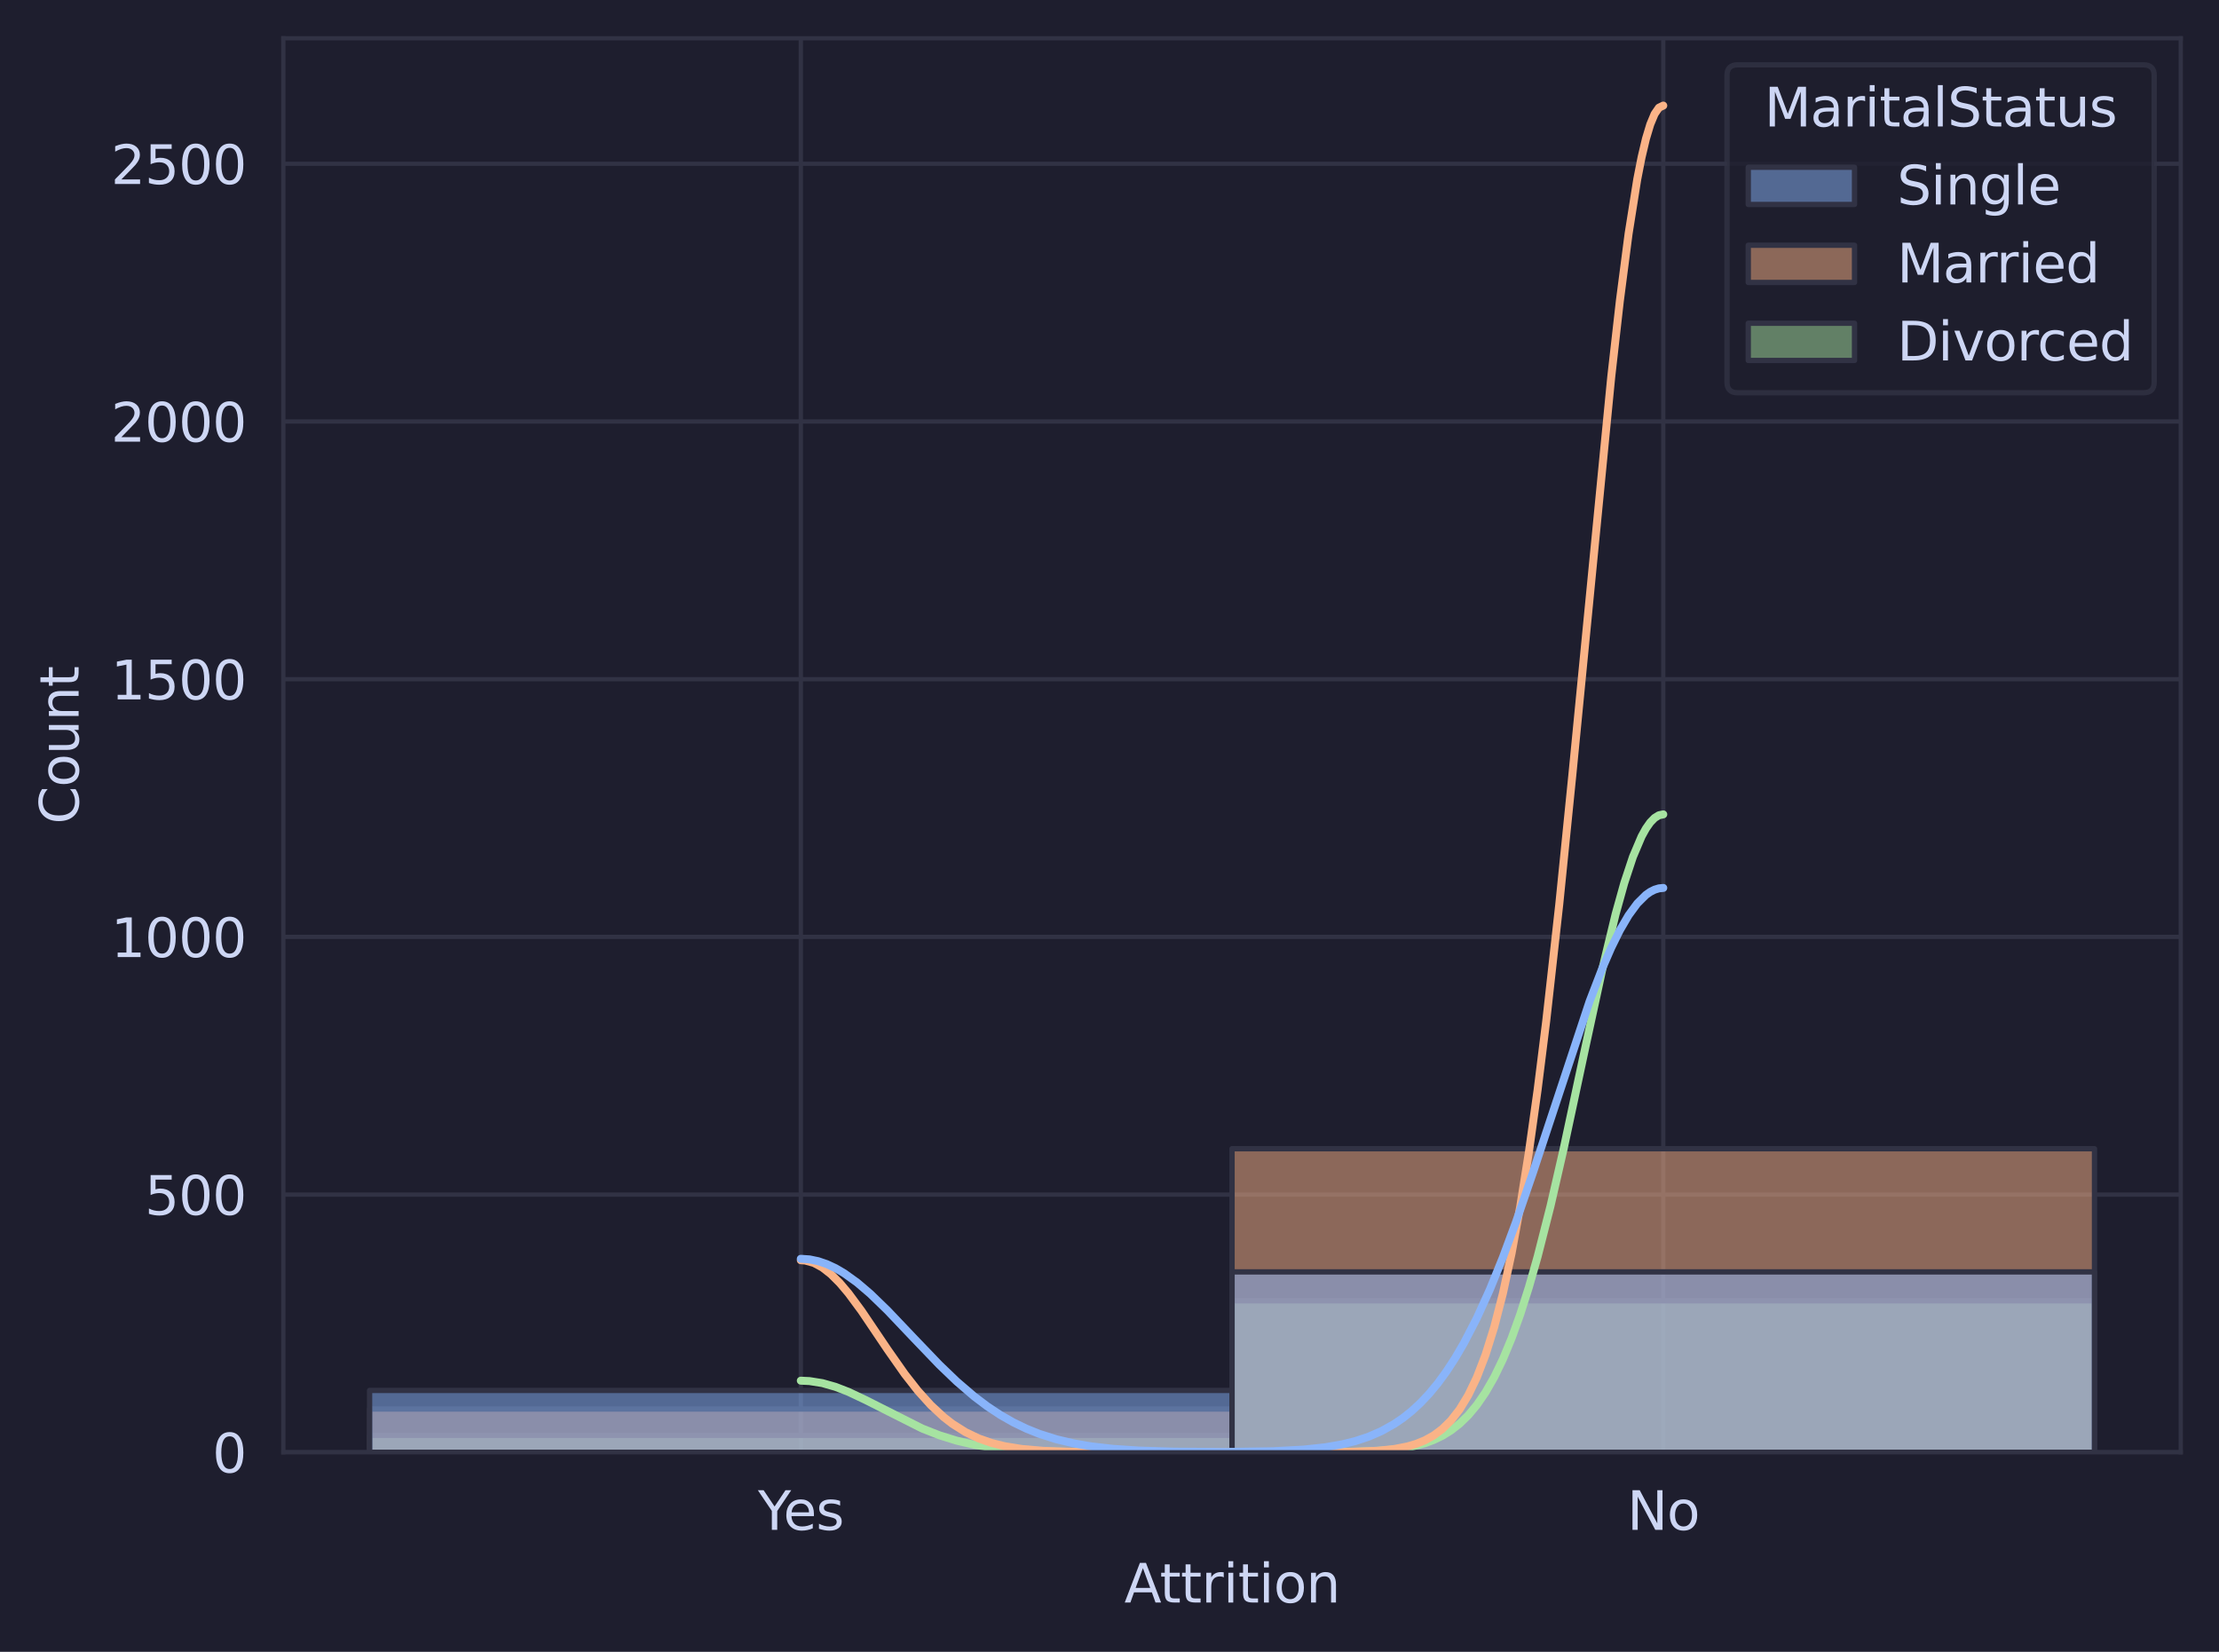 <?xml version="1.0" encoding="utf-8" standalone="no"?>
<!DOCTYPE svg PUBLIC "-//W3C//DTD SVG 1.1//EN"
  "http://www.w3.org/Graphics/SVG/1.1/DTD/svg11.dtd">
<svg xmlns:xlink="http://www.w3.org/1999/xlink" width="417.648pt" height="310.868pt" viewBox="0 0 417.648 310.868" xmlns="http://www.w3.org/2000/svg" version="1.1">
 <defs>
  <style type="text/css">*{stroke-linejoin: round; stroke-linecap: butt}</style>
 </defs>
 <g id="figure_1">
  <g id="patch_1">
   <path d="M 0 310.868 
L 417.648 310.868 
L 417.648 0 
L 0 0 
z
" style="fill: #1e1e2e"/>
  </g>
  <g id="axes_1">
   <g id="patch_2">
    <path d="M 53.328 273.312 
L 410.448 273.312 
L 410.448 7.2 
L 53.328 7.2 
z
" style="fill: #1e1e2e"/>
   </g>
   <g id="matplotlib.axis_1">
    <g id="xtick_1">
     <g id="line2d_1">
      <path d="M 150.724 273.312 
L 150.724 7.2 
" clip-path="url(#pc31519c496)" style="fill: none; stroke: #313244; stroke-width: 0.8; stroke-linecap: round"/>
     </g>
     <g id="text_1">
      <!-- Yes -->
      <g style="fill: #cdd6f4" transform="translate(142.652 287.91) scale(0.1 -0.1)">
       <defs>
        <path id="DejaVuSans-59" d="M -13 4666 
L 666 4666 
L 1959 2747 
L 3244 4666 
L 3922 4666 
L 2272 2222 
L 2272 0 
L 1638 0 
L 1638 2222 
L -13 4666 
z
" transform="scale(0.016)"/>
        <path id="DejaVuSans-65" d="M 3597 1894 
L 3597 1613 
L 953 1613 
Q 991 1019 1311 708 
Q 1631 397 2203 397 
Q 2534 397 2845 478 
Q 3156 559 3463 722 
L 3463 178 
Q 3153 47 2828 -22 
Q 2503 -91 2169 -91 
Q 1331 -91 842 396 
Q 353 884 353 1716 
Q 353 2575 817 3079 
Q 1281 3584 2069 3584 
Q 2775 3584 3186 3129 
Q 3597 2675 3597 1894 
z
M 3022 2063 
Q 3016 2534 2758 2815 
Q 2500 3097 2075 3097 
Q 1594 3097 1305 2825 
Q 1016 2553 972 2059 
L 3022 2063 
z
" transform="scale(0.016)"/>
        <path id="DejaVuSans-73" d="M 2834 3397 
L 2834 2853 
Q 2591 2978 2328 3040 
Q 2066 3103 1784 3103 
Q 1356 3103 1142 2972 
Q 928 2841 928 2578 
Q 928 2378 1081 2264 
Q 1234 2150 1697 2047 
L 1894 2003 
Q 2506 1872 2764 1633 
Q 3022 1394 3022 966 
Q 3022 478 2636 193 
Q 2250 -91 1575 -91 
Q 1294 -91 989 -36 
Q 684 19 347 128 
L 347 722 
Q 666 556 975 473 
Q 1284 391 1588 391 
Q 1994 391 2212 530 
Q 2431 669 2431 922 
Q 2431 1156 2273 1281 
Q 2116 1406 1581 1522 
L 1381 1569 
Q 847 1681 609 1914 
Q 372 2147 372 2553 
Q 372 3047 722 3315 
Q 1072 3584 1716 3584 
Q 2034 3584 2315 3537 
Q 2597 3491 2834 3397 
z
" transform="scale(0.016)"/>
       </defs>
       <use xlink:href="#DejaVuSans-59"/>
       <use xlink:href="#DejaVuSans-65" x="47.834"/>
       <use xlink:href="#DejaVuSans-73" x="109.357"/>
      </g>
     </g>
    </g>
    <g id="xtick_2">
     <g id="line2d_2">
      <path d="M 313.052 273.312 
L 313.052 7.2 
" clip-path="url(#pc31519c496)" style="fill: none; stroke: #313244; stroke-width: 0.8; stroke-linecap: round"/>
     </g>
     <g id="text_2">
      <!-- No -->
      <g style="fill: #cdd6f4" transform="translate(306.252 287.91) scale(0.1 -0.1)">
       <defs>
        <path id="DejaVuSans-4e" d="M 628 4666 
L 1478 4666 
L 3547 763 
L 3547 4666 
L 4159 4666 
L 4159 0 
L 3309 0 
L 1241 3903 
L 1241 0 
L 628 0 
L 628 4666 
z
" transform="scale(0.016)"/>
        <path id="DejaVuSans-6f" d="M 1959 3097 
Q 1497 3097 1228 2736 
Q 959 2375 959 1747 
Q 959 1119 1226 758 
Q 1494 397 1959 397 
Q 2419 397 2687 759 
Q 2956 1122 2956 1747 
Q 2956 2369 2687 2733 
Q 2419 3097 1959 3097 
z
M 1959 3584 
Q 2709 3584 3137 3096 
Q 3566 2609 3566 1747 
Q 3566 888 3137 398 
Q 2709 -91 1959 -91 
Q 1206 -91 779 398 
Q 353 888 353 1747 
Q 353 2609 779 3096 
Q 1206 3584 1959 3584 
z
" transform="scale(0.016)"/>
       </defs>
       <use xlink:href="#DejaVuSans-4e"/>
       <use xlink:href="#DejaVuSans-6f" x="74.805"/>
      </g>
     </g>
    </g>
    <g id="text_3">
     <!-- Attrition -->
     <g style="fill: #cdd6f4" transform="translate(211.613 301.589) scale(0.1 -0.1)">
      <defs>
       <path id="DejaVuSans-41" d="M 2188 4044 
L 1331 1722 
L 3047 1722 
L 2188 4044 
z
M 1831 4666 
L 2547 4666 
L 4325 0 
L 3669 0 
L 3244 1197 
L 1141 1197 
L 716 0 
L 50 0 
L 1831 4666 
z
" transform="scale(0.016)"/>
       <path id="DejaVuSans-74" d="M 1172 4494 
L 1172 3500 
L 2356 3500 
L 2356 3053 
L 1172 3053 
L 1172 1153 
Q 1172 725 1289 603 
Q 1406 481 1766 481 
L 2356 481 
L 2356 0 
L 1766 0 
Q 1100 0 847 248 
Q 594 497 594 1153 
L 594 3053 
L 172 3053 
L 172 3500 
L 594 3500 
L 594 4494 
L 1172 4494 
z
" transform="scale(0.016)"/>
       <path id="DejaVuSans-72" d="M 2631 2963 
Q 2534 3019 2420 3045 
Q 2306 3072 2169 3072 
Q 1681 3072 1420 2755 
Q 1159 2438 1159 1844 
L 1159 0 
L 581 0 
L 581 3500 
L 1159 3500 
L 1159 2956 
Q 1341 3275 1631 3429 
Q 1922 3584 2338 3584 
Q 2397 3584 2469 3576 
Q 2541 3569 2628 3553 
L 2631 2963 
z
" transform="scale(0.016)"/>
       <path id="DejaVuSans-69" d="M 603 3500 
L 1178 3500 
L 1178 0 
L 603 0 
L 603 3500 
z
M 603 4863 
L 1178 4863 
L 1178 4134 
L 603 4134 
L 603 4863 
z
" transform="scale(0.016)"/>
       <path id="DejaVuSans-6e" d="M 3513 2113 
L 3513 0 
L 2938 0 
L 2938 2094 
Q 2938 2591 2744 2837 
Q 2550 3084 2163 3084 
Q 1697 3084 1428 2787 
Q 1159 2491 1159 1978 
L 1159 0 
L 581 0 
L 581 3500 
L 1159 3500 
L 1159 2956 
Q 1366 3272 1645 3428 
Q 1925 3584 2291 3584 
Q 2894 3584 3203 3211 
Q 3513 2838 3513 2113 
z
" transform="scale(0.016)"/>
      </defs>
      <use xlink:href="#DejaVuSans-41"/>
      <use xlink:href="#DejaVuSans-74" x="66.658"/>
      <use xlink:href="#DejaVuSans-74" x="105.867"/>
      <use xlink:href="#DejaVuSans-72" x="145.076"/>
      <use xlink:href="#DejaVuSans-69" x="186.189"/>
      <use xlink:href="#DejaVuSans-74" x="213.973"/>
      <use xlink:href="#DejaVuSans-69" x="253.182"/>
      <use xlink:href="#DejaVuSans-6f" x="280.965"/>
      <use xlink:href="#DejaVuSans-6e" x="342.146"/>
     </g>
    </g>
   </g>
   <g id="matplotlib.axis_2">
    <g id="ytick_1">
     <g id="line2d_3">
      <path d="M 53.328 273.312 
L 410.448 273.312 
" clip-path="url(#pc31519c496)" style="fill: none; stroke: #313244; stroke-width: 0.8; stroke-linecap: round"/>
     </g>
     <g id="text_4">
      <!-- 0 -->
      <g style="fill: #cdd6f4" transform="translate(39.966 277.111) scale(0.1 -0.1)">
       <defs>
        <path id="DejaVuSans-30" d="M 2034 4250 
Q 1547 4250 1301 3770 
Q 1056 3291 1056 2328 
Q 1056 1369 1301 889 
Q 1547 409 2034 409 
Q 2525 409 2770 889 
Q 3016 1369 3016 2328 
Q 3016 3291 2770 3770 
Q 2525 4250 2034 4250 
z
M 2034 4750 
Q 2819 4750 3233 4129 
Q 3647 3509 3647 2328 
Q 3647 1150 3233 529 
Q 2819 -91 2034 -91 
Q 1250 -91 836 529 
Q 422 1150 422 2328 
Q 422 3509 836 4129 
Q 1250 4750 2034 4750 
z
" transform="scale(0.016)"/>
       </defs>
       <use xlink:href="#DejaVuSans-30"/>
      </g>
     </g>
    </g>
    <g id="ytick_2">
     <g id="line2d_4">
      <path d="M 53.328 224.814 
L 410.448 224.814 
" clip-path="url(#pc31519c496)" style="fill: none; stroke: #313244; stroke-width: 0.8; stroke-linecap: round"/>
     </g>
     <g id="text_5">
      <!-- 500 -->
      <g style="fill: #cdd6f4" transform="translate(27.241 228.613) scale(0.1 -0.1)">
       <defs>
        <path id="DejaVuSans-35" d="M 691 4666 
L 3169 4666 
L 3169 4134 
L 1269 4134 
L 1269 2991 
Q 1406 3038 1543 3061 
Q 1681 3084 1819 3084 
Q 2600 3084 3056 2656 
Q 3513 2228 3513 1497 
Q 3513 744 3044 326 
Q 2575 -91 1722 -91 
Q 1428 -91 1123 -41 
Q 819 9 494 109 
L 494 744 
Q 775 591 1075 516 
Q 1375 441 1709 441 
Q 2250 441 2565 725 
Q 2881 1009 2881 1497 
Q 2881 1984 2565 2268 
Q 2250 2553 1709 2553 
Q 1456 2553 1204 2497 
Q 953 2441 691 2322 
L 691 4666 
z
" transform="scale(0.016)"/>
       </defs>
       <use xlink:href="#DejaVuSans-35"/>
       <use xlink:href="#DejaVuSans-30" x="63.623"/>
       <use xlink:href="#DejaVuSans-30" x="127.246"/>
      </g>
     </g>
    </g>
    <g id="ytick_3">
     <g id="line2d_5">
      <path d="M 53.328 176.316 
L 410.448 176.316 
" clip-path="url(#pc31519c496)" style="fill: none; stroke: #313244; stroke-width: 0.8; stroke-linecap: round"/>
     </g>
     <g id="text_6">
      <!-- 1000 -->
      <g style="fill: #cdd6f4" transform="translate(20.878 180.116) scale(0.1 -0.1)">
       <defs>
        <path id="DejaVuSans-31" d="M 794 531 
L 1825 531 
L 1825 4091 
L 703 3866 
L 703 4441 
L 1819 4666 
L 2450 4666 
L 2450 531 
L 3481 531 
L 3481 0 
L 794 0 
L 794 531 
z
" transform="scale(0.016)"/>
       </defs>
       <use xlink:href="#DejaVuSans-31"/>
       <use xlink:href="#DejaVuSans-30" x="63.623"/>
       <use xlink:href="#DejaVuSans-30" x="127.246"/>
       <use xlink:href="#DejaVuSans-30" x="190.869"/>
      </g>
     </g>
    </g>
    <g id="ytick_4">
     <g id="line2d_6">
      <path d="M 53.328 127.819 
L 410.448 127.819 
" clip-path="url(#pc31519c496)" style="fill: none; stroke: #313244; stroke-width: 0.8; stroke-linecap: round"/>
     </g>
     <g id="text_7">
      <!-- 1500 -->
      <g style="fill: #cdd6f4" transform="translate(20.878 131.618) scale(0.1 -0.1)">
       <use xlink:href="#DejaVuSans-31"/>
       <use xlink:href="#DejaVuSans-35" x="63.623"/>
       <use xlink:href="#DejaVuSans-30" x="127.246"/>
       <use xlink:href="#DejaVuSans-30" x="190.869"/>
      </g>
     </g>
    </g>
    <g id="ytick_5">
     <g id="line2d_7">
      <path d="M 53.328 79.321 
L 410.448 79.321 
" clip-path="url(#pc31519c496)" style="fill: none; stroke: #313244; stroke-width: 0.8; stroke-linecap: round"/>
     </g>
     <g id="text_8">
      <!-- 2000 -->
      <g style="fill: #cdd6f4" transform="translate(20.878 83.12) scale(0.1 -0.1)">
       <defs>
        <path id="DejaVuSans-32" d="M 1228 531 
L 3431 531 
L 3431 0 
L 469 0 
L 469 531 
Q 828 903 1448 1529 
Q 2069 2156 2228 2338 
Q 2531 2678 2651 2914 
Q 2772 3150 2772 3378 
Q 2772 3750 2511 3984 
Q 2250 4219 1831 4219 
Q 1534 4219 1204 4116 
Q 875 4013 500 3803 
L 500 4441 
Q 881 4594 1212 4672 
Q 1544 4750 1819 4750 
Q 2544 4750 2975 4387 
Q 3406 4025 3406 3419 
Q 3406 3131 3298 2873 
Q 3191 2616 2906 2266 
Q 2828 2175 2409 1742 
Q 1991 1309 1228 531 
z
" transform="scale(0.016)"/>
       </defs>
       <use xlink:href="#DejaVuSans-32"/>
       <use xlink:href="#DejaVuSans-30" x="63.623"/>
       <use xlink:href="#DejaVuSans-30" x="127.246"/>
       <use xlink:href="#DejaVuSans-30" x="190.869"/>
      </g>
     </g>
    </g>
    <g id="ytick_6">
     <g id="line2d_8">
      <path d="M 53.328 30.823 
L 410.448 30.823 
" clip-path="url(#pc31519c496)" style="fill: none; stroke: #313244; stroke-width: 0.8; stroke-linecap: round"/>
     </g>
     <g id="text_9">
      <!-- 2500 -->
      <g style="fill: #cdd6f4" transform="translate(20.878 34.622) scale(0.1 -0.1)">
       <use xlink:href="#DejaVuSans-32"/>
       <use xlink:href="#DejaVuSans-35" x="63.623"/>
       <use xlink:href="#DejaVuSans-30" x="127.246"/>
       <use xlink:href="#DejaVuSans-30" x="190.869"/>
      </g>
     </g>
    </g>
    <g id="text_10">
     <!-- Count -->
     <g style="fill: #cdd6f4" transform="translate(14.798 155.104) rotate(-90) scale(0.1 -0.1)">
      <defs>
       <path id="DejaVuSans-43" d="M 4122 4306 
L 4122 3641 
Q 3803 3938 3442 4084 
Q 3081 4231 2675 4231 
Q 1875 4231 1450 3742 
Q 1025 3253 1025 2328 
Q 1025 1406 1450 917 
Q 1875 428 2675 428 
Q 3081 428 3442 575 
Q 3803 722 4122 1019 
L 4122 359 
Q 3791 134 3420 21 
Q 3050 -91 2638 -91 
Q 1578 -91 968 557 
Q 359 1206 359 2328 
Q 359 3453 968 4101 
Q 1578 4750 2638 4750 
Q 3056 4750 3426 4639 
Q 3797 4528 4122 4306 
z
" transform="scale(0.016)"/>
       <path id="DejaVuSans-75" d="M 544 1381 
L 544 3500 
L 1119 3500 
L 1119 1403 
Q 1119 906 1312 657 
Q 1506 409 1894 409 
Q 2359 409 2629 706 
Q 2900 1003 2900 1516 
L 2900 3500 
L 3475 3500 
L 3475 0 
L 2900 0 
L 2900 538 
Q 2691 219 2414 64 
Q 2138 -91 1772 -91 
Q 1169 -91 856 284 
Q 544 659 544 1381 
z
M 1991 3584 
L 1991 3584 
z
" transform="scale(0.016)"/>
      </defs>
      <use xlink:href="#DejaVuSans-43"/>
      <use xlink:href="#DejaVuSans-6f" x="69.824"/>
      <use xlink:href="#DejaVuSans-75" x="131.006"/>
      <use xlink:href="#DejaVuSans-6e" x="194.385"/>
      <use xlink:href="#DejaVuSans-74" x="257.764"/>
     </g>
    </g>
   </g>
   <g id="patch_3">
    <path d="M 69.561 273.312 
L 231.888 273.312 
L 231.888 270.111 
L 69.561 270.111 
z
" clip-path="url(#pc31519c496)" style="fill: #a6e3a1; fill-opacity: 0.5; stroke: #313244; stroke-linejoin: miter"/>
   </g>
   <g id="patch_4">
    <path d="M 231.888 273.312 
L 394.215 273.312 
L 394.215 244.795 
L 231.888 244.795 
z
" clip-path="url(#pc31519c496)" style="fill: #a6e3a1; fill-opacity: 0.5; stroke: #313244; stroke-linejoin: miter"/>
   </g>
   <g id="patch_5">
    <path d="M 69.561 273.312 
L 231.888 273.312 
L 231.888 265.164 
L 69.561 265.164 
z
" clip-path="url(#pc31519c496)" style="fill: #fab387; fill-opacity: 0.5; stroke: #313244; stroke-linejoin: miter"/>
   </g>
   <g id="patch_6">
    <path d="M 231.888 273.312 
L 394.215 273.312 
L 394.215 216.182 
L 231.888 216.182 
z
" clip-path="url(#pc31519c496)" style="fill: #fab387; fill-opacity: 0.5; stroke: #313244; stroke-linejoin: miter"/>
   </g>
   <g id="patch_7">
    <path d="M 69.561 273.312 
L 231.888 273.312 
L 231.888 261.673 
L 69.561 261.673 
z
" clip-path="url(#pc31519c496)" style="fill: #89b4fa; fill-opacity: 0.5; stroke: #313244; stroke-linejoin: miter"/>
   </g>
   <g id="patch_8">
    <path d="M 231.888 273.312 
L 394.215 273.312 
L 394.215 239.364 
L 231.888 239.364 
z
" clip-path="url(#pc31519c496)" style="fill: #89b4fa; fill-opacity: 0.5; stroke: #313244; stroke-linejoin: miter"/>
   </g>
   <g id="line2d_9">
    <path d="M 150.724 259.837 
L 152.356 259.912 
L 154.803 260.302 
L 157.25 260.996 
L 159.697 261.945 
L 162.96 263.491 
L 173.565 268.837 
L 176.827 270.119 
L 180.09 271.133 
L 183.353 271.891 
L 186.616 272.426 
L 190.695 272.851 
L 195.589 273.12 
L 202.93 273.269 
L 220.06 273.311 
L 255.136 273.212 
L 260.03 272.996 
L 263.293 272.67 
L 265.74 272.252 
L 268.187 271.605 
L 269.819 270.999 
L 271.45 270.214 
L 273.082 269.207 
L 274.713 267.935 
L 276.345 266.348 
L 277.976 264.393 
L 279.607 262.016 
L 281.239 259.167 
L 282.87 255.796 
L 284.502 251.865 
L 286.133 247.346 
L 287.765 242.226 
L 289.396 236.513 
L 291.843 226.904 
L 294.29 216.249 
L 298.369 197.187 
L 301.632 182.176 
L 304.079 172.041 
L 305.71 166.182 
L 307.342 161.252 
L 308.973 157.406 
L 309.789 155.93 
L 310.605 154.769 
L 311.42 153.933 
L 312.236 153.428 
L 313.052 153.26 
L 313.052 153.26 
" clip-path="url(#pc31519c496)" style="fill: none; stroke: #a6e3a1; stroke-width: 1.5; stroke-linecap: round"/>
   </g>
   <g id="line2d_10">
    <path d="M 150.724 237.168 
L 151.54 237.224 
L 153.172 237.672 
L 154.803 238.551 
L 156.434 239.83 
L 158.066 241.461 
L 159.697 243.389 
L 162.144 246.696 
L 167.039 253.955 
L 170.302 258.606 
L 172.749 261.731 
L 175.196 264.444 
L 177.643 266.71 
L 179.275 267.973 
L 181.722 269.519 
L 184.169 270.692 
L 186.616 271.553 
L 189.063 272.163 
L 192.326 272.689 
L 196.405 273.042 
L 202.115 273.238 
L 212.719 273.308 
L 253.505 273.25 
L 259.215 273.03 
L 262.477 272.685 
L 264.925 272.206 
L 266.556 271.724 
L 268.187 271.058 
L 269.819 270.155 
L 271.45 268.943 
L 273.082 267.342 
L 274.713 265.256 
L 276.345 262.575 
L 277.976 259.18 
L 279.607 254.942 
L 281.239 249.729 
L 282.87 243.413 
L 284.502 235.875 
L 286.133 227.02 
L 287.765 216.78 
L 289.396 205.132 
L 291.027 192.104 
L 293.475 170.194 
L 295.922 146.001 
L 303.263 70.898 
L 304.895 56.505 
L 306.526 43.971 
L 308.157 33.723 
L 308.973 29.573 
L 309.789 26.124 
L 310.605 23.408 
L 311.42 21.45 
L 312.236 20.267 
L 313.052 19.872 
L 313.052 19.872 
" clip-path="url(#pc31519c496)" style="fill: none; stroke: #fab387; stroke-width: 1.5; stroke-linecap: round"/>
   </g>
   <g id="line2d_11">
    <path d="M 150.724 236.898 
L 152.356 237.01 
L 153.987 237.347 
L 155.619 237.901 
L 157.25 238.663 
L 158.882 239.618 
L 161.329 241.376 
L 163.776 243.462 
L 167.039 246.62 
L 171.933 251.769 
L 176.827 256.87 
L 180.09 260 
L 183.353 262.799 
L 185.8 264.647 
L 188.247 266.27 
L 190.695 267.668 
L 193.142 268.851 
L 195.589 269.835 
L 198.852 270.872 
L 202.115 271.641 
L 205.377 272.196 
L 209.456 272.661 
L 214.35 272.987 
L 220.876 273.19 
L 230.665 273.252 
L 239.637 273.111 
L 245.347 272.806 
L 249.426 272.369 
L 252.689 271.8 
L 255.136 271.192 
L 257.583 270.382 
L 260.03 269.318 
L 262.477 267.943 
L 264.109 266.823 
L 265.74 265.518 
L 267.372 264.008 
L 269.003 262.275 
L 270.635 260.301 
L 272.266 258.067 
L 273.897 255.561 
L 275.529 252.772 
L 277.976 248.04 
L 280.423 242.649 
L 282.87 236.625 
L 285.317 230.027 
L 288.58 220.508 
L 299.185 188.452 
L 301.632 182.097 
L 303.263 178.339 
L 304.895 175.038 
L 306.526 172.252 
L 308.157 170.031 
L 309.789 168.415 
L 310.605 167.843 
L 311.42 167.433 
L 312.236 167.186 
L 313.052 167.103 
L 313.052 167.103 
" clip-path="url(#pc31519c496)" style="fill: none; stroke: #89b4fa; stroke-width: 1.5; stroke-linecap: round"/>
   </g>
   <g id="patch_9">
    <path d="M 53.328 273.312 
L 53.328 7.2 
" style="fill: none; stroke: #313244; stroke-width: 0.8; stroke-linejoin: miter; stroke-linecap: square"/>
   </g>
   <g id="patch_10">
    <path d="M 410.448 273.312 
L 410.448 7.2 
" style="fill: none; stroke: #313244; stroke-width: 0.8; stroke-linejoin: miter; stroke-linecap: square"/>
   </g>
   <g id="patch_11">
    <path d="M 53.328 273.312 
L 410.448 273.312 
" style="fill: none; stroke: #313244; stroke-width: 0.8; stroke-linejoin: miter; stroke-linecap: square"/>
   </g>
   <g id="patch_12">
    <path d="M 53.328 7.2 
L 410.448 7.2 
" style="fill: none; stroke: #313244; stroke-width: 0.8; stroke-linejoin: miter; stroke-linecap: square"/>
   </g>
   <g id="legend_1">
    <g id="patch_13">
     <path d="M 327.047 73.912 
L 403.448 73.912 
Q 405.448 73.912 405.448 71.912 
L 405.448 14.2 
Q 405.448 12.2 403.448 12.2 
L 327.047 12.2 
Q 325.047 12.2 325.047 14.2 
L 325.047 71.912 
Q 325.047 73.912 327.047 73.912 
z
" style="fill: #1e1e2e; opacity: 0.8; stroke: #313244; stroke-linejoin: miter"/>
    </g>
    <g id="text_11">
     <!-- MaritalStatus -->
     <g style="fill: #cdd6f4" transform="translate(332.079 23.798) scale(0.1 -0.1)">
      <defs>
       <path id="DejaVuSans-4d" d="M 628 4666 
L 1569 4666 
L 2759 1491 
L 3956 4666 
L 4897 4666 
L 4897 0 
L 4281 0 
L 4281 4097 
L 3078 897 
L 2444 897 
L 1241 4097 
L 1241 0 
L 628 0 
L 628 4666 
z
" transform="scale(0.016)"/>
       <path id="DejaVuSans-61" d="M 2194 1759 
Q 1497 1759 1228 1600 
Q 959 1441 959 1056 
Q 959 750 1161 570 
Q 1363 391 1709 391 
Q 2188 391 2477 730 
Q 2766 1069 2766 1631 
L 2766 1759 
L 2194 1759 
z
M 3341 1997 
L 3341 0 
L 2766 0 
L 2766 531 
Q 2569 213 2275 61 
Q 1981 -91 1556 -91 
Q 1019 -91 701 211 
Q 384 513 384 1019 
Q 384 1609 779 1909 
Q 1175 2209 1959 2209 
L 2766 2209 
L 2766 2266 
Q 2766 2663 2505 2880 
Q 2244 3097 1772 3097 
Q 1472 3097 1187 3025 
Q 903 2953 641 2809 
L 641 3341 
Q 956 3463 1253 3523 
Q 1550 3584 1831 3584 
Q 2591 3584 2966 3190 
Q 3341 2797 3341 1997 
z
" transform="scale(0.016)"/>
       <path id="DejaVuSans-6c" d="M 603 4863 
L 1178 4863 
L 1178 0 
L 603 0 
L 603 4863 
z
" transform="scale(0.016)"/>
       <path id="DejaVuSans-53" d="M 3425 4513 
L 3425 3897 
Q 3066 4069 2747 4153 
Q 2428 4238 2131 4238 
Q 1616 4238 1336 4038 
Q 1056 3838 1056 3469 
Q 1056 3159 1242 3001 
Q 1428 2844 1947 2747 
L 2328 2669 
Q 3034 2534 3370 2195 
Q 3706 1856 3706 1288 
Q 3706 609 3251 259 
Q 2797 -91 1919 -91 
Q 1588 -91 1214 -16 
Q 841 59 441 206 
L 441 856 
Q 825 641 1194 531 
Q 1563 422 1919 422 
Q 2459 422 2753 634 
Q 3047 847 3047 1241 
Q 3047 1584 2836 1778 
Q 2625 1972 2144 2069 
L 1759 2144 
Q 1053 2284 737 2584 
Q 422 2884 422 3419 
Q 422 4038 858 4394 
Q 1294 4750 2059 4750 
Q 2388 4750 2728 4690 
Q 3069 4631 3425 4513 
z
" transform="scale(0.016)"/>
      </defs>
      <use xlink:href="#DejaVuSans-4d"/>
      <use xlink:href="#DejaVuSans-61" x="86.279"/>
      <use xlink:href="#DejaVuSans-72" x="147.559"/>
      <use xlink:href="#DejaVuSans-69" x="188.672"/>
      <use xlink:href="#DejaVuSans-74" x="216.455"/>
      <use xlink:href="#DejaVuSans-61" x="255.664"/>
      <use xlink:href="#DejaVuSans-6c" x="316.943"/>
      <use xlink:href="#DejaVuSans-53" x="344.727"/>
      <use xlink:href="#DejaVuSans-74" x="408.203"/>
      <use xlink:href="#DejaVuSans-61" x="447.412"/>
      <use xlink:href="#DejaVuSans-74" x="508.691"/>
      <use xlink:href="#DejaVuSans-75" x="547.9"/>
      <use xlink:href="#DejaVuSans-73" x="611.279"/>
     </g>
    </g>
    <g id="patch_14">
     <path d="M 329.047 38.477 
L 349.047 38.477 
L 349.047 31.477 
L 329.047 31.477 
z
" style="fill: #89b4fa; fill-opacity: 0.5; stroke: #313244; stroke-linejoin: miter"/>
    </g>
    <g id="text_12">
     <!-- Single -->
     <g style="fill: #cdd6f4" transform="translate(357.047 38.477) scale(0.1 -0.1)">
      <defs>
       <path id="DejaVuSans-67" d="M 2906 1791 
Q 2906 2416 2648 2759 
Q 2391 3103 1925 3103 
Q 1463 3103 1205 2759 
Q 947 2416 947 1791 
Q 947 1169 1205 825 
Q 1463 481 1925 481 
Q 2391 481 2648 825 
Q 2906 1169 2906 1791 
z
M 3481 434 
Q 3481 -459 3084 -895 
Q 2688 -1331 1869 -1331 
Q 1566 -1331 1297 -1286 
Q 1028 -1241 775 -1147 
L 775 -588 
Q 1028 -725 1275 -790 
Q 1522 -856 1778 -856 
Q 2344 -856 2625 -561 
Q 2906 -266 2906 331 
L 2906 616 
Q 2728 306 2450 153 
Q 2172 0 1784 0 
Q 1141 0 747 490 
Q 353 981 353 1791 
Q 353 2603 747 3093 
Q 1141 3584 1784 3584 
Q 2172 3584 2450 3431 
Q 2728 3278 2906 2969 
L 2906 3500 
L 3481 3500 
L 3481 434 
z
" transform="scale(0.016)"/>
      </defs>
      <use xlink:href="#DejaVuSans-53"/>
      <use xlink:href="#DejaVuSans-69" x="63.477"/>
      <use xlink:href="#DejaVuSans-6e" x="91.26"/>
      <use xlink:href="#DejaVuSans-67" x="154.639"/>
      <use xlink:href="#DejaVuSans-6c" x="218.115"/>
      <use xlink:href="#DejaVuSans-65" x="245.898"/>
     </g>
    </g>
    <g id="patch_15">
     <path d="M 329.047 53.155 
L 349.047 53.155 
L 349.047 46.155 
L 329.047 46.155 
z
" style="fill: #fab387; fill-opacity: 0.5; stroke: #313244; stroke-linejoin: miter"/>
    </g>
    <g id="text_13">
     <!-- Married -->
     <g style="fill: #cdd6f4" transform="translate(357.047 53.155) scale(0.1 -0.1)">
      <defs>
       <path id="DejaVuSans-64" d="M 2906 2969 
L 2906 4863 
L 3481 4863 
L 3481 0 
L 2906 0 
L 2906 525 
Q 2725 213 2448 61 
Q 2172 -91 1784 -91 
Q 1150 -91 751 415 
Q 353 922 353 1747 
Q 353 2572 751 3078 
Q 1150 3584 1784 3584 
Q 2172 3584 2448 3432 
Q 2725 3281 2906 2969 
z
M 947 1747 
Q 947 1113 1208 752 
Q 1469 391 1925 391 
Q 2381 391 2643 752 
Q 2906 1113 2906 1747 
Q 2906 2381 2643 2742 
Q 2381 3103 1925 3103 
Q 1469 3103 1208 2742 
Q 947 2381 947 1747 
z
" transform="scale(0.016)"/>
      </defs>
      <use xlink:href="#DejaVuSans-4d"/>
      <use xlink:href="#DejaVuSans-61" x="86.279"/>
      <use xlink:href="#DejaVuSans-72" x="147.559"/>
      <use xlink:href="#DejaVuSans-72" x="186.922"/>
      <use xlink:href="#DejaVuSans-69" x="228.035"/>
      <use xlink:href="#DejaVuSans-65" x="255.818"/>
      <use xlink:href="#DejaVuSans-64" x="317.342"/>
     </g>
    </g>
    <g id="patch_16">
     <path d="M 329.047 67.833 
L 349.047 67.833 
L 349.047 60.833 
L 329.047 60.833 
z
" style="fill: #a6e3a1; fill-opacity: 0.5; stroke: #313244; stroke-linejoin: miter"/>
    </g>
    <g id="text_14">
     <!-- Divorced -->
     <g style="fill: #cdd6f4" transform="translate(357.047 67.833) scale(0.1 -0.1)">
      <defs>
       <path id="DejaVuSans-44" d="M 1259 4147 
L 1259 519 
L 2022 519 
Q 2988 519 3436 956 
Q 3884 1394 3884 2338 
Q 3884 3275 3436 3711 
Q 2988 4147 2022 4147 
L 1259 4147 
z
M 628 4666 
L 1925 4666 
Q 3281 4666 3915 4102 
Q 4550 3538 4550 2338 
Q 4550 1131 3912 565 
Q 3275 0 1925 0 
L 628 0 
L 628 4666 
z
" transform="scale(0.016)"/>
       <path id="DejaVuSans-76" d="M 191 3500 
L 800 3500 
L 1894 563 
L 2988 3500 
L 3597 3500 
L 2284 0 
L 1503 0 
L 191 3500 
z
" transform="scale(0.016)"/>
       <path id="DejaVuSans-63" d="M 3122 3366 
L 3122 2828 
Q 2878 2963 2633 3030 
Q 2388 3097 2138 3097 
Q 1578 3097 1268 2742 
Q 959 2388 959 1747 
Q 959 1106 1268 751 
Q 1578 397 2138 397 
Q 2388 397 2633 464 
Q 2878 531 3122 666 
L 3122 134 
Q 2881 22 2623 -34 
Q 2366 -91 2075 -91 
Q 1284 -91 818 406 
Q 353 903 353 1747 
Q 353 2603 823 3093 
Q 1294 3584 2113 3584 
Q 2378 3584 2631 3529 
Q 2884 3475 3122 3366 
z
" transform="scale(0.016)"/>
      </defs>
      <use xlink:href="#DejaVuSans-44"/>
      <use xlink:href="#DejaVuSans-69" x="77.002"/>
      <use xlink:href="#DejaVuSans-76" x="104.785"/>
      <use xlink:href="#DejaVuSans-6f" x="163.965"/>
      <use xlink:href="#DejaVuSans-72" x="225.146"/>
      <use xlink:href="#DejaVuSans-63" x="264.01"/>
      <use xlink:href="#DejaVuSans-65" x="318.99"/>
      <use xlink:href="#DejaVuSans-64" x="380.514"/>
     </g>
    </g>
   </g>
  </g>
 </g>
 <defs>
  <clipPath id="pc31519c496">
   <rect x="53.328" y="7.2" width="357.12" height="266.112"/>
  </clipPath>
 </defs>
</svg>
